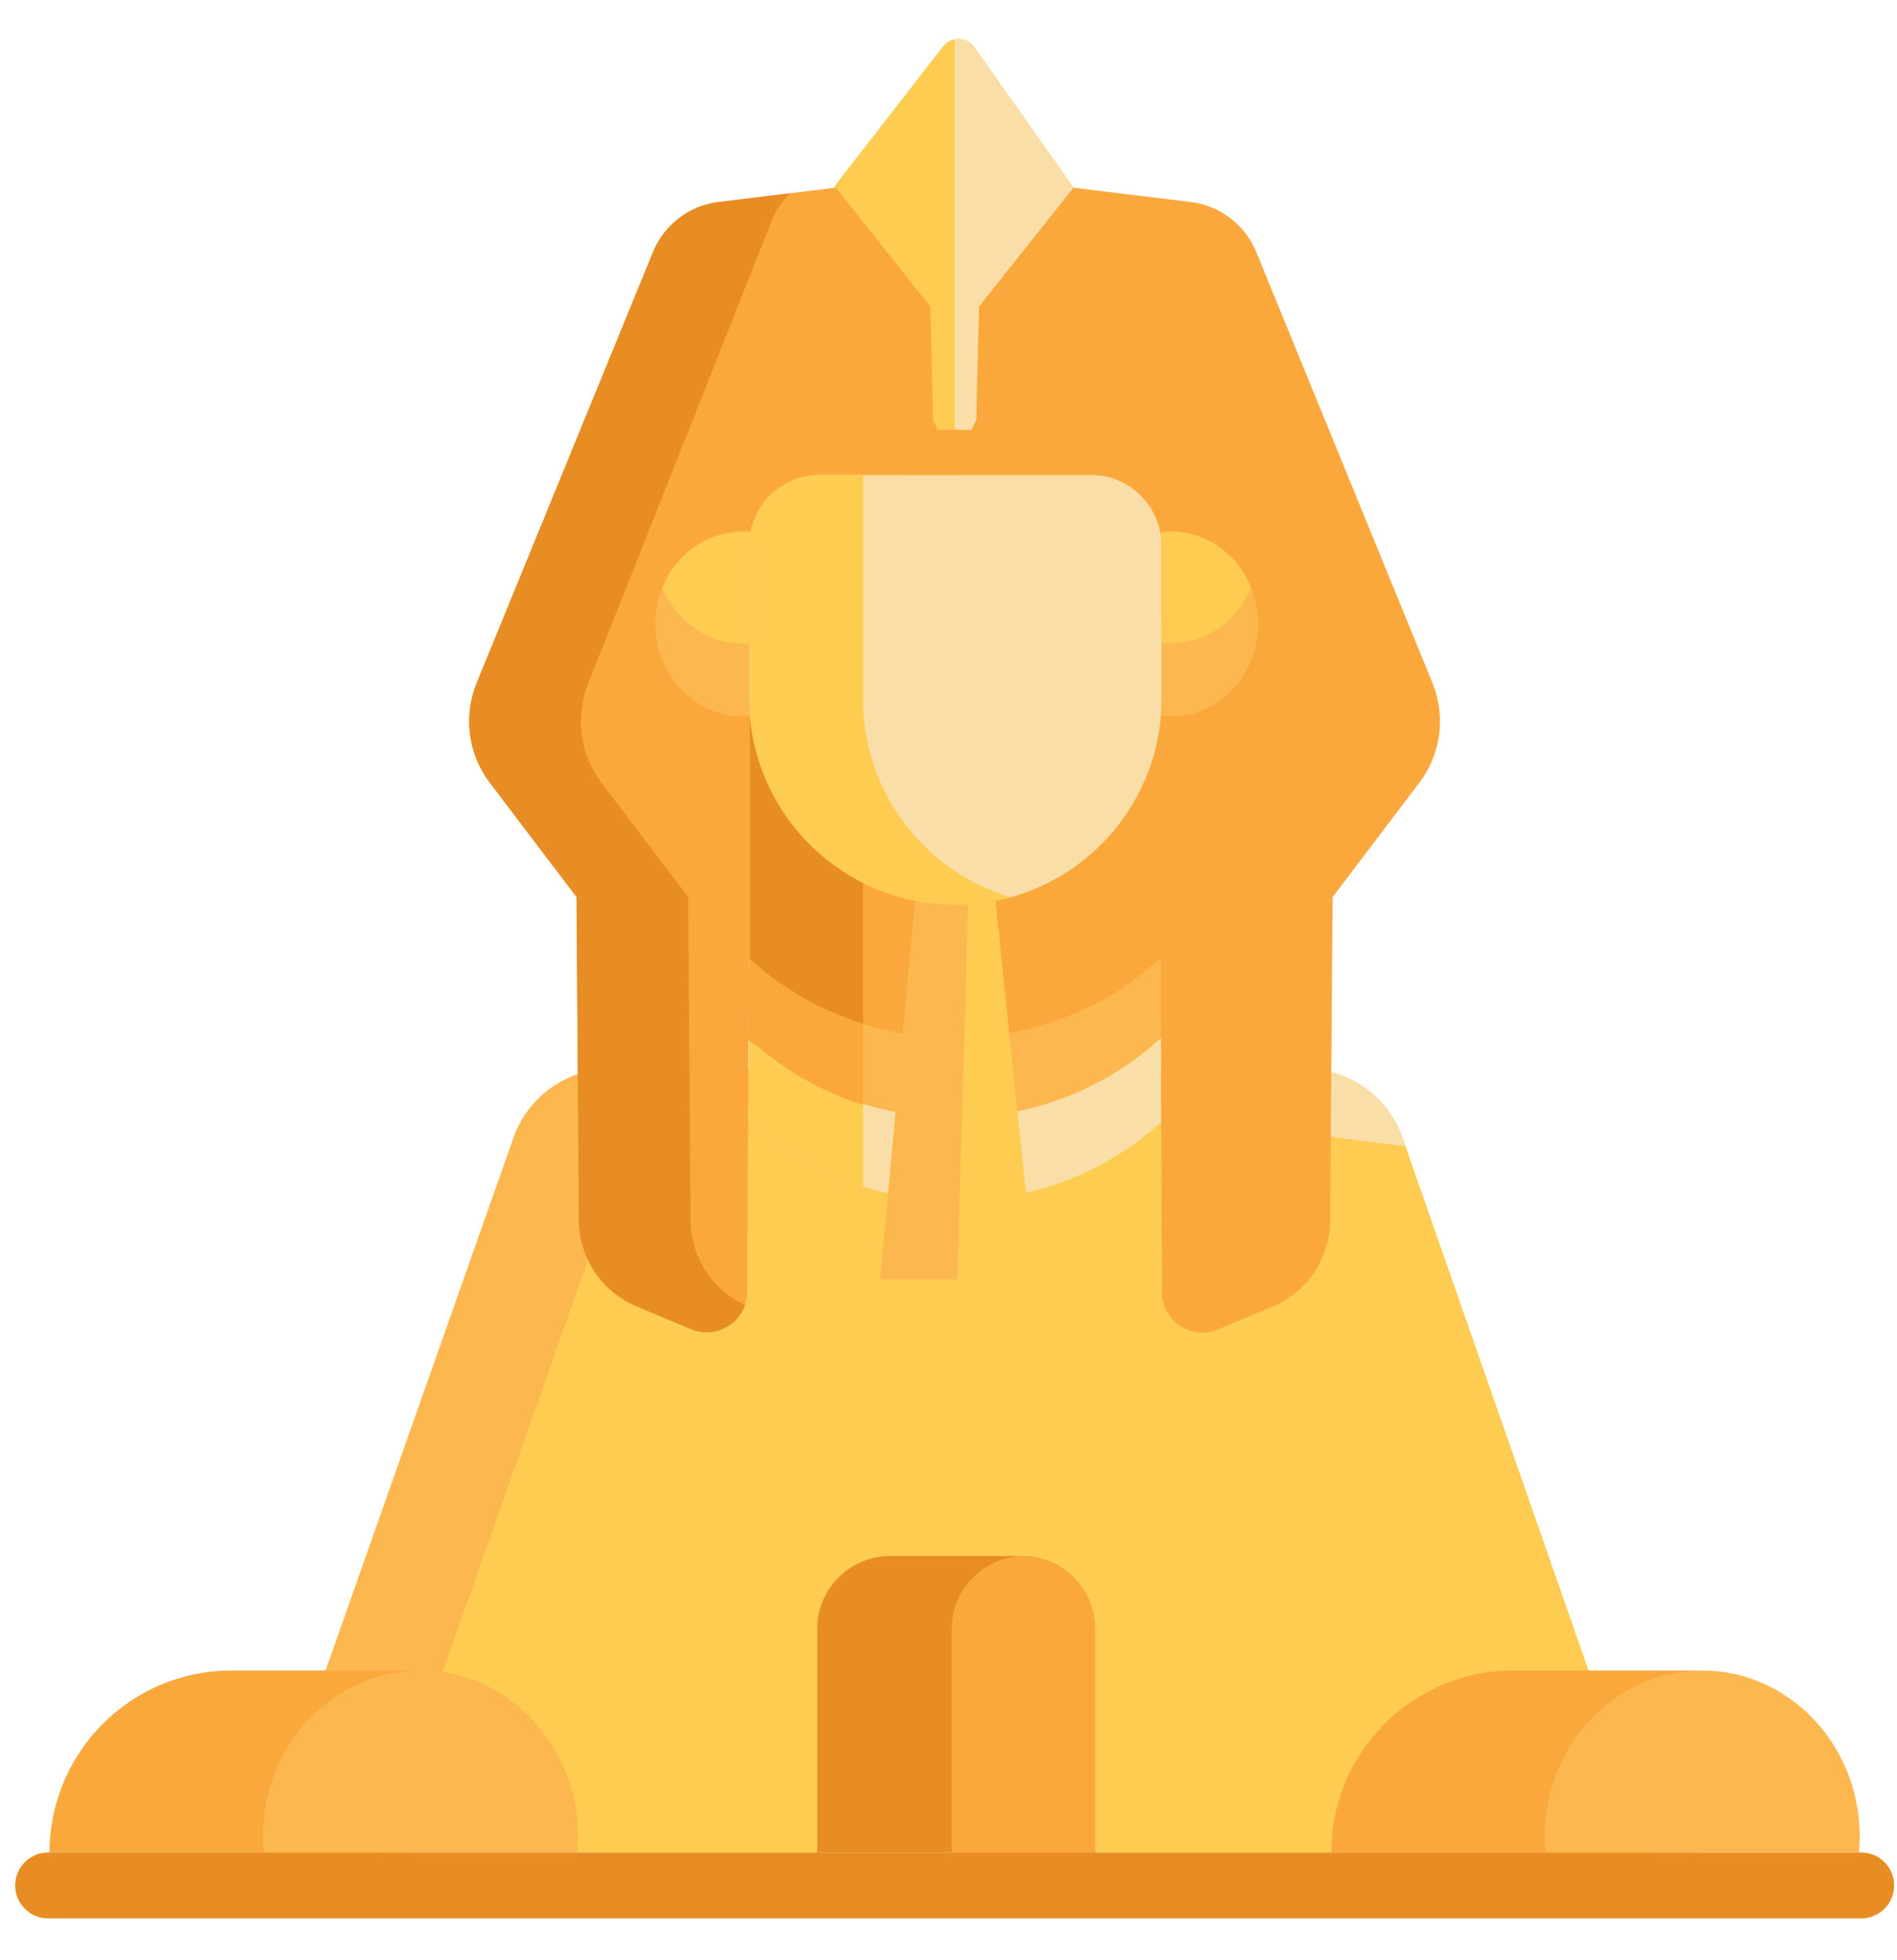 <?xml version="1.0" encoding="utf-8"?>
<!-- Generator: Adobe Illustrator 22.0.1, SVG Export Plug-In . SVG Version: 6.00 Build 0)  -->
<svg version="1.1" xmlns="http://www.w3.org/2000/svg" xmlns:xlink="http://www.w3.org/1999/xlink" x="0px" y="0px"
	 viewBox="0 0 1324.6 1367.8" style="enable-background:new 0 0 1324.6 1367.8;" xml:space="preserve">
<style type="text/css">
	.st0{fill:#FDCC50;}
	.st1{fill:#FDB74F;}
	.st2{fill:#FADEA7;}
	.st3{fill:#FAA83C;}
	.st4{fill:#E78D24;}
</style>
<g id="Calque_1">
</g>
<g id="Calque_2">
	<path class="st0" d="M1153.6,1293h-971l176-498.9c10.2-28.9,37.5-48.1,68-48.1h484.7c30.7,0,58,19.4,68.1,48.4l2,5.7L1153.6,1293z"
		/>
	<path class="st1" d="M810.6,668l-0.6,0c-2.9,2.6-5.9,5.2-8.9,7.7c-27.3,22.2-60.3,37.7-96.4,44.1c-12,2.1-24.4,3.2-37.1,3.2
		c-0.3,0-0.7,0-1,0c-0.3,0-0.7,0-1,0c-12,0-23.7-1-35.1-2.9c-9.5-1.6-18.9-3.8-27.9-6.6c-26-8.1-49.8-21-70.5-37.8
		c-2.9-2.4-5.7-4.8-8.5-7.3c-0.1-0.1-0.3-0.2-0.4-0.4l-0.6,58c0,0,7.6,5.3,10.5,7.7c20.4,16.5,43.9,29.4,69.5,37.5
		c0.3,0.1,0.7,0.2,1,0.3c9.1,2.8,18.4,5,27.9,6.6c11.4,1.9,23.1,2.9,35.1,2.9c0.3,0,0.7,0,1,0c0.3,0,0.7,0,1,0
		c12.7,0,25-1.1,37.1-3.2c36.1-6.4,69.1-21.9,96.4-44.1c3-2.4,5.9-4.9,8.7-7.5L810.6,668z"/>
	<path class="st2" d="M810.6,725l-0.6,0c-2.9,2.6-5.9,5.2-8.9,7.7c-27.3,22.2-60.3,37.7-96.4,44.1c-12,2.1-24.4,3.2-37.1,3.2
		c-0.3,0-0.7,0-1,0c-0.3,0-0.7,0-1,0c-12,0-23.7-1-35.1-2.9c-9.5-1.6-18.9-3.8-27.9-6.6c-26-8.1-49.8-21-70.5-37.8
		c-2.9-2.4-5.7-4.8-8.5-7.3c-0.1-0.1-0.3-0.2-0.4-0.4l-0.6,58c0,0,7.6,5.3,10.5,7.7c20.4,16.5,43.9,29.4,69.5,37.5
		c0.3,0.1,0.7,0.2,1,0.3c9.1,2.8,18.4,5,27.9,6.6c11.4,1.9,23.1,2.9,35.1,2.9c0.3,0,0.7,0,1,0c0.3,0,0.7,0,1,0
		c12.7,0,25-1.1,37.1-3.2c36.1-6.4,69.1-21.9,96.4-44.1c3-2.4,5.9-4.9,8.7-7.5L810.6,725z"/>
	<path class="st0" d="M602.6,770.5v57.7c-25.6-8.1-49.1-20.9-69.5-37.5c-2.9-2.4-10.5-7.7-10.5-7.7l0.6-58c0.1,0.1,0.3,0.2,0.4,0.4
		c2.8,2.5,5.6,4.9,8.5,7.3C552.7,749.5,576.6,762.4,602.6,770.5z"/>
	<path class="st3" d="M602.6,713.5v57.7c-25.6-8.1-49.1-20.9-69.5-37.5c-2.9-2.4-10.5-7.7-10.5-7.7l0.6-58c0.1,0.1,0.3,0.2,0.4,0.4
		c2.8,2.5,5.6,4.9,8.5,7.3C552.7,692.5,576.6,705.4,602.6,713.5z"/>
	<path class="st2" d="M981.4,800.1c-76.6-9.5-89.9-12-89.9-12l19.3-42h0.5c30.7,0,58,19.4,68.1,48.4L981.4,800.1z"/>
	<path class="st1" d="M508.6,746c-30.6,0-57.9,19.3-68,48.1l-176,498.9h-82l176-498.9c10.2-28.9,37.5-48.1,68-48.1H508.6z"/>
	<path class="st4" d="M764.6,1137V1293h-194V1137c0-28.1,22.8-50.9,50.9-50.9h92.2c0.3,0,0.6,0,0.9,0
		C742.3,1086.5,764.6,1109.2,764.6,1137z"/>
	<path class="st3" d="M764.6,1137V1293h-100V1137c0-27.8,22.3-50.4,50-50.9C742.3,1086.5,764.6,1109.2,764.6,1137z"/>
	<path class="st3" d="M929.6,1293h255v-127h-128C986.4,1166,929.6,1222.9,929.6,1293L929.6,1293z"/>
	<path class="st3" d="M34.6,1293h255v-127h-128C91.4,1166,34.6,1222.9,34.6,1293L34.6,1293z"/>
	<path class="st4" d="M1299.6,1339H33.6c-12.7,0-23-10.3-23-23l0,0c0-12.7,10.3-23,23-23h1266c12.7,0,23,10.3,23,23l0,0
		C1322.6,1328.7,1312.3,1339,1299.6,1339z"/>
	<path class="st0" d="M749.6,131l-45.1,201h-73.5l-48.3-202l75.8-97.6c2.2-2.8,5.1-4.4,8.2-5c5-0.9,10.3,0.9,13.6,5.5L749.6,131z"/>
	<path class="st2" d="M749.6,131l-45.1,201h-37.9V27.5c5-0.9,10.3,0.9,13.6,5.5L749.6,131z"/>
	<path class="st1" d="M403.6,1282c0,3.7-0.2,7.4-0.5,11h-219c-0.3-3.6-0.5-7.3-0.5-11c0-64.1,49.2-116,110-116
		S403.6,1218,403.6,1282z"/>
	<path class="st1" d="M1298.6,1282c0,3.7-0.2,7.4-0.5,11h-219c-0.3-3.6-0.5-7.3-0.5-11c0-64.1,49.2-116,110-116
		S1298.6,1218,1298.6,1282z"/>
	<path class="st0" d="M811.1,381v106.6c0,4.1-0.2,8.1-0.5,12.1c-5,60.7-47.7,110.7-104.6,126.6c-3.6,1-7.2,1.9-10.9,2.6
		c-9,1.8-18.4,2.7-28,2.7s-18.9-0.9-28-2.7h0c-12.9-2.5-25.1-6.8-36.5-12.5c-43.6-21.9-74.6-65.3-79-116.3c0-0.1,0-0.2,0-0.2
		c-0.4-4-0.5-8.1-0.5-12.3V381c0-3.3,0.3-6.5,1-9.7c4.5-22.7,24.5-39.8,48.5-39.8h189.1c2.4,0,4.7,0.2,7,0.5
		c20.9,3,37.5,19,41.5,39.5C810.8,374.6,811.1,377.7,811.1,381z"/>
	<path class="st2" d="M811.1,381v106.6c0,66.1-44.5,121.7-105.1,138.7c-59.8-17.5-103.4-72.8-103.4-138.2V332h166.1
		C792.6,335.4,811.1,356.1,811.1,381z"/>
	<path class="st3" d="M1000.2,476.6L877.2,175.9c-7.8-19-25.3-32.4-45.7-34.9l-81.9-10l-66,83l-1.9,79.5c-1.2,2.3-2.3,4.5-3.5,6.8
		c-3.5-0.2-7.1-0.3-10.6-0.3c-0.3,0-0.7,0-1,0c-0.3,0-0.7,0-1,0c-3.6,0-7.1,0.1-10.6,0.3c-1.1-2.2-2.3-4.5-3.5-6.8l-1.9-79.5l-66-83
		l-81.9,10c-20.4,2.5-37.9,15.8-45.7,34.9L332.9,476.6c-9.5,23.2-6,49.7,9.1,69.7l60.5,79.8l1.7,225.8c0.2,26.2,16,49.7,40.2,59.9
		l38.1,16c18.6,7.8,39.1-5.8,39.2-26l1.4-232.6c0.1,0.1,0.3,0.2,0.4,0.4c2.8,2.5,5.6,4.9,8.5,7.3c20.6,16.8,44.5,29.7,70.5,37.8
		c9.1,2.8,18.4,5,27.9,6.6c11.4,1.9,23.1,2.9,35.1,2.9c0.3,0,0.7,0,1,0c0.3,0,0.7,0,1,0c12.7,0,25-1.1,37.1-3.2
		c36.1-6.4,69.1-21.9,96.4-44.1c3-2.5,6-5,8.9-7.7l0.6,0l0.8,232.7c0.1,20.2,20.6,33.8,39.2,26l38.1-16c24.2-10.1,40-33.7,40.2-59.9
		l1.7-225.8l60.5-79.8C1006.3,526.3,1009.7,499.8,1000.2,476.6z M811.1,487.5c0,4.1-0.2,8.1-0.5,12.1
		c-5,60.7-47.7,110.7-104.6,126.6c-3.6,1-7.2,1.9-10.9,2.6c-9,1.8-18.4,2.7-28,2.7s-18.9-0.9-28-2.7h0c-12.9-2.5-25.1-6.8-36.5-12.5
		c-43.6-21.9-74.6-65.3-79-116.3c0-0.1,0-0.2,0-0.2c-0.4-4-0.5-8.1-0.5-12.3V381c0-3.3,0.3-6.5,1-9.7c4.5-22.7,24.5-39.8,48.5-39.8
		h189.1c2.4,0,4.7,0.2,7,0.5c20.9,3,37.5,19,41.5,39.5c0.6,3.1,0.9,6.2,0.9,9.5V487.5z"/>
	<path class="st4" d="M410.9,476.6c-9.5,23.2-6,49.7,9.1,69.7l60.5,79.8l1.7,225.8c0.2,25.4,15,48.3,38,58.9
		c-5.1,14.9-22.1,23.5-37.7,16.9l-38.1-16c-24.2-10.1-40-33.7-40.2-59.9L402.6,626L342,546.3c-15.2-20-18.6-46.5-9.1-69.7
		l123.1-300.7c7.8-19,25.3-32.4,45.7-34.9l50-6.1c-5.4,5.3-9.8,11.7-12.7,19L410.9,476.6z"/>
	<path class="st4" d="M602.6,616.3v98.2c-26-8.1-49.8-21-70.5-37.8c-2.9-2.4-5.7-4.8-8.5-7.3V500h0C528,551,558.9,594.4,602.6,616.3
		z"/>
	<path class="st1" d="M523.1,487.5c0,4.1,0.2,8.2,0.5,12.3c-1.7,0.2-3.3,0.2-5,0.2c-33.7,0-61-28.9-61-64.5c0-9.1,1.8-17.7,5-25.5
		c9.3-22.9,30.9-39,56-39c1.8,0,3.7,0.1,5.5,0.3c-0.6,3.1-1,6.4-1,9.7V487.5z"/>
	<path class="st0" d="M524,371.3c-0.6,3.1-1,6.4-1,9.7v67.9c-1.5,0.1-3,0.2-4.5,0.2c-25.1,0-46.7-16.1-56-39c9.3-22.9,30.9-39,56-39
		C520.4,371,522.2,371.1,524,371.3z"/>
	<path class="st1" d="M878.6,435.5c0,35.6-27.3,64.5-61,64.5c-2.4,0-4.7-0.1-7-0.4c0.3-4,0.5-8,0.5-12.1V381c0-3.2-0.3-6.4-0.9-9.5
		c2.4-0.3,4.9-0.5,7.4-0.5c25.1,0,46.7,16.1,56,39C876.8,417.9,878.6,426.5,878.6,435.5z"/>
	<path class="st0" d="M873.6,410c-9.3,22.9-30.9,39-56,39c-2.2,0-4.4-0.1-6.5-0.4V381c0-3.2-0.3-6.4-0.9-9.5
		c2.4-0.3,4.9-0.5,7.4-0.5C842.7,371,864.3,387.1,873.6,410z"/>
	<path class="st0" d="M722.6,893h-108l15.9-171.9l8.6-92.3h0c9,1.8,18.4,2.7,28,2.7c3,0,6-0.1,8.9-0.3c6.5-0.4,12.9-1.2,19.1-2.5
		l9.6,92L722.6,893z"/>
	<path class="st1" d="M676,631.3L668.4,893h-53.8l15.9-171.9l8.6-92.3h0c9,1.8,18.4,2.7,28,2.7C670.1,631.5,673,631.5,676,631.3z"/>
</g>
</svg>
